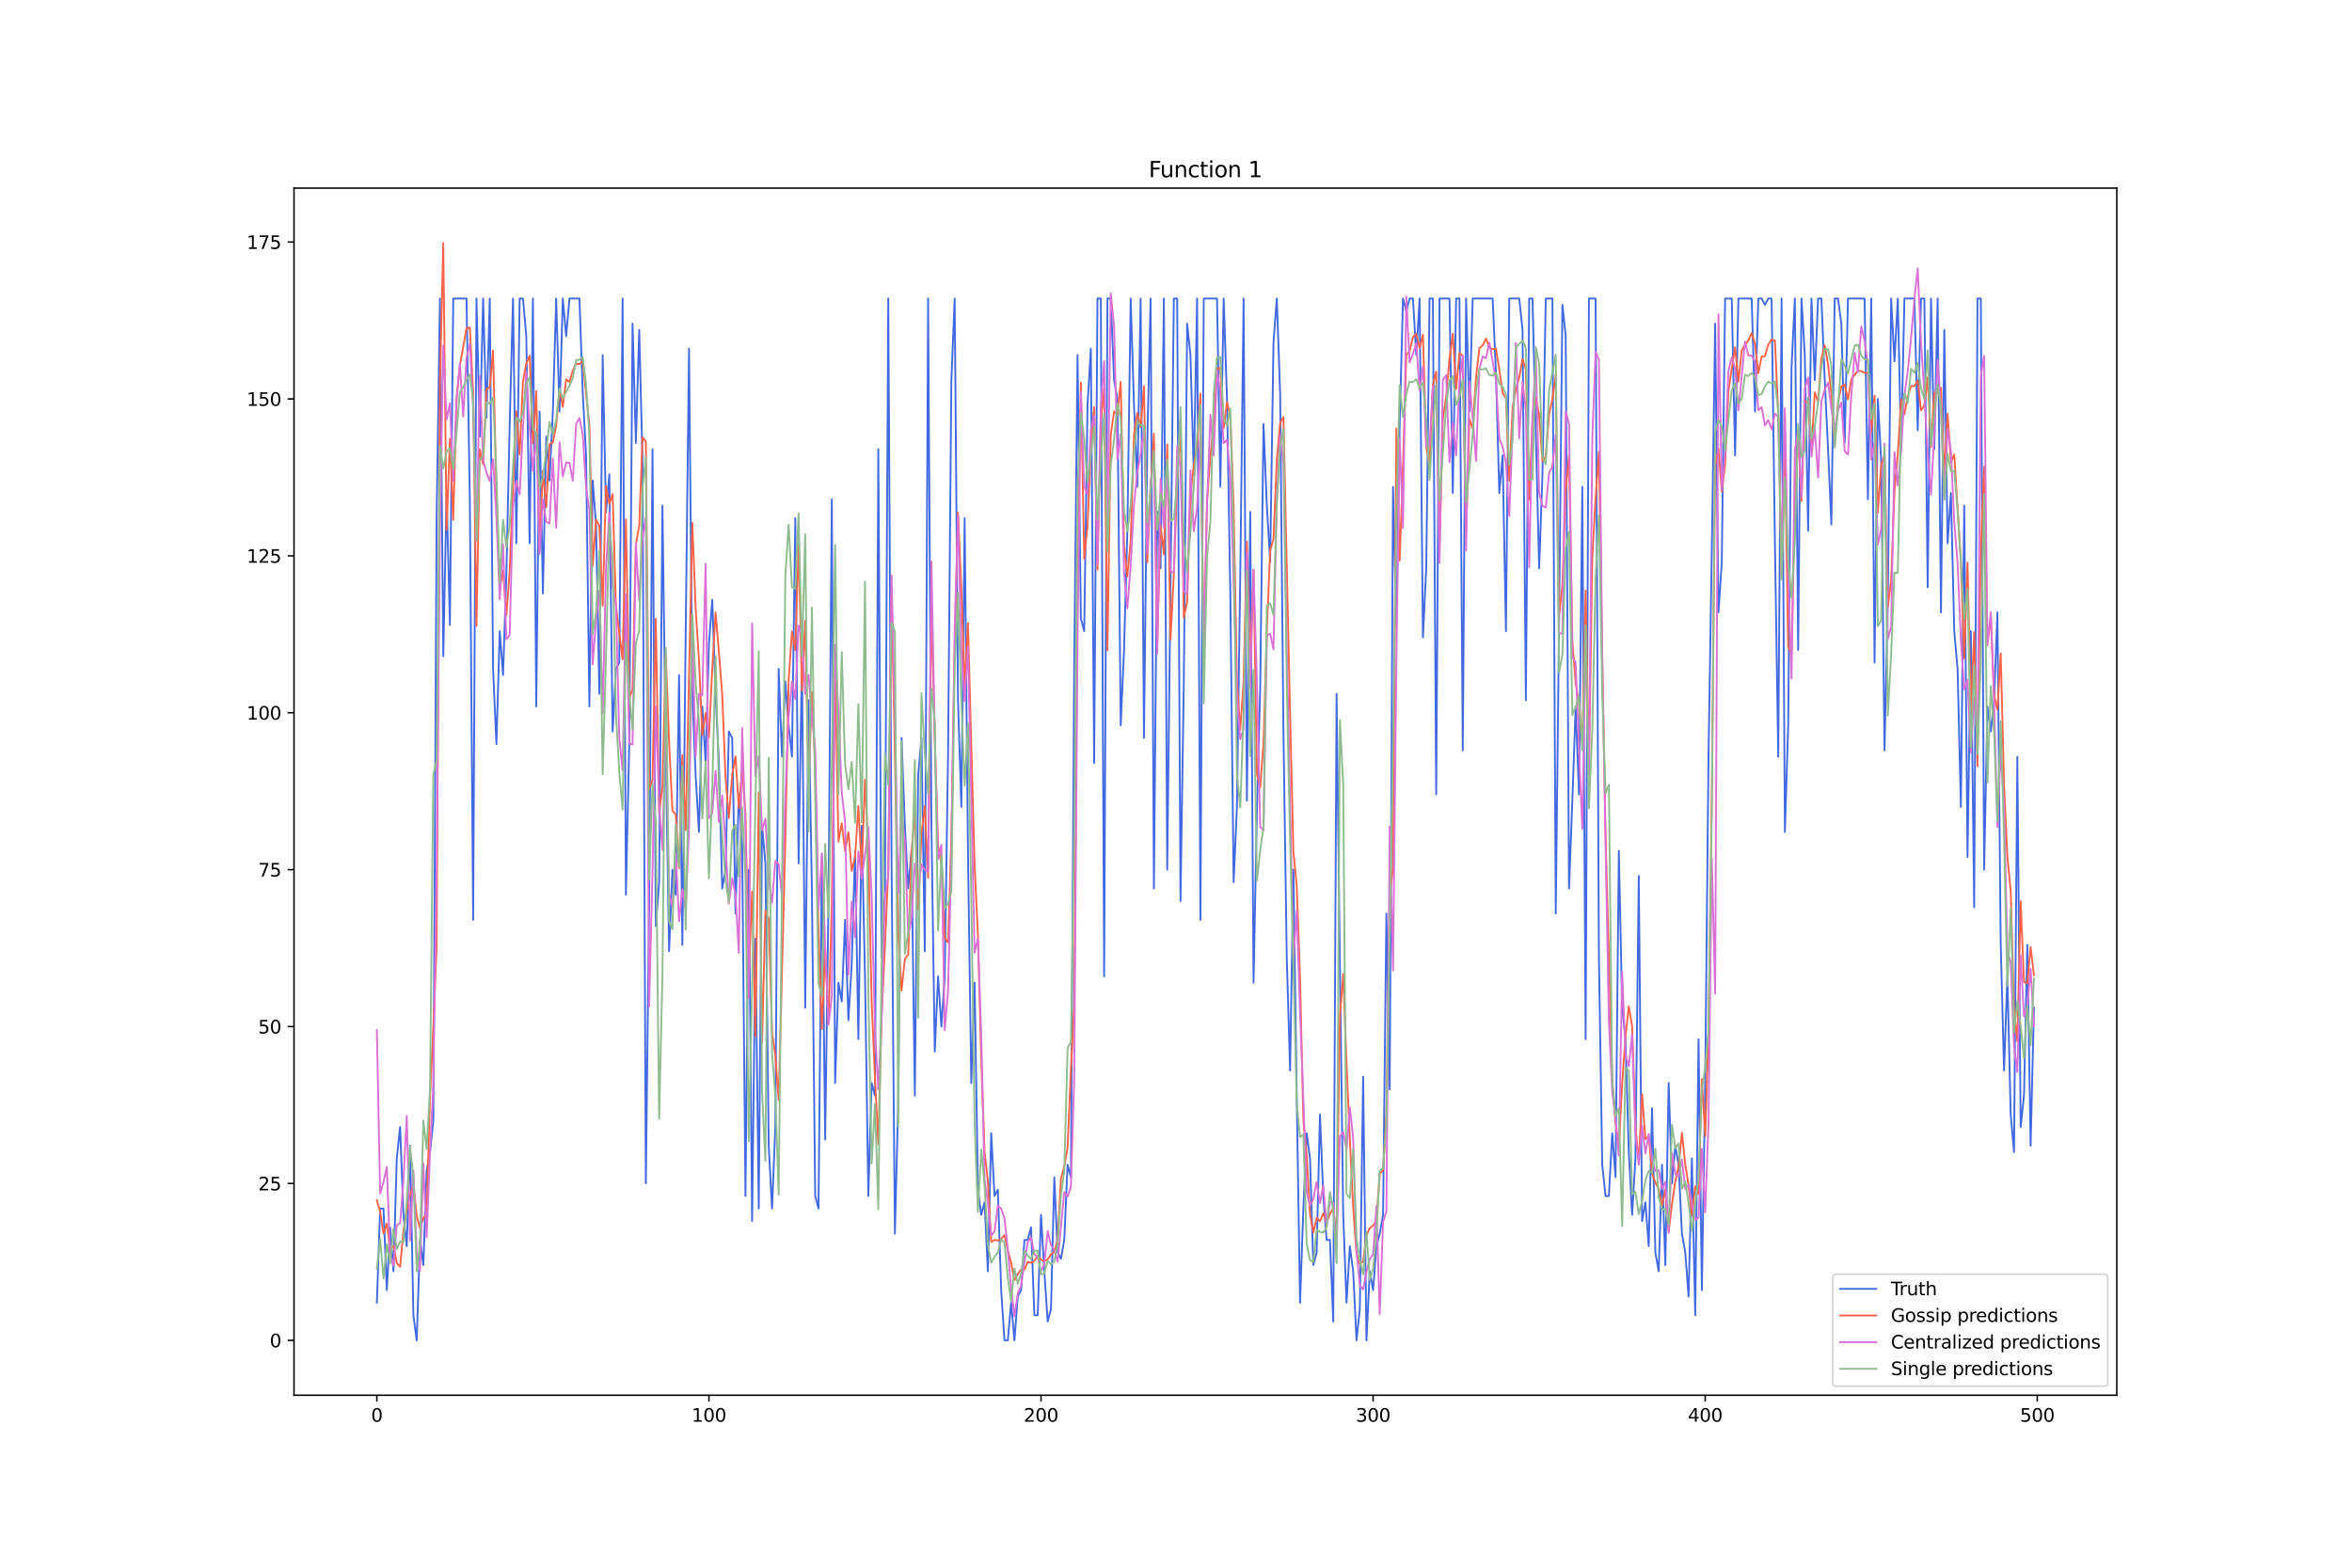 <?xml version="1.0" encoding="utf-8" standalone="no"?>
<!DOCTYPE svg PUBLIC "-//W3C//DTD SVG 1.1//EN"
  "http://www.w3.org/Graphics/SVG/1.1/DTD/svg11.dtd">
<svg xmlns:xlink="http://www.w3.org/1999/xlink" width="1296pt" height="864pt" viewBox="0 0 1296 864" xmlns="http://www.w3.org/2000/svg" version="1.1">
 <defs>
  <style type="text/css">*{stroke-linejoin: round; stroke-linecap: butt}</style>
 </defs>
 <g id="figure_1">
  <g id="patch_1">
   <path d="M 0 864 
L 1296 864 
L 1296 0 
L 0 0 
z
" style="fill: #ffffff"/>
  </g>
  <g id="axes_1">
   <g id="patch_2">
    <path d="M 162 768.96 
L 1166.4 768.96 
L 1166.4 103.68 
L 162 103.68 
z
" style="fill: #ffffff"/>
   </g>
   <g id="matplotlib.axis_1">
    <g id="xtick_1">
     <g id="line2d_1">
      <defs>
       <path id="m95c3979125" d="M 0 0 
L 0 3.5 
" style="stroke: #000000; stroke-width: 0.8"/>
      </defs>
      <g>
       <use xlink:href="#m95c3979125" x="207.655" y="768.96" style="stroke: #000000; stroke-width: 0.8"/>
      </g>
     </g>
     <g id="text_1">
      <!-- 0 -->
      <g transform="translate(204.473 783.558) scale(0.1 -0.1)">
       <defs>
        <path id="DejaVuSans-30" d="M 2034 4250 
Q 1547 4250 1301 3770 
Q 1056 3291 1056 2328 
Q 1056 1369 1301 889 
Q 1547 409 2034 409 
Q 2525 409 2770 889 
Q 3016 1369 3016 2328 
Q 3016 3291 2770 3770 
Q 2525 4250 2034 4250 
z
M 2034 4750 
Q 2819 4750 3233 4129 
Q 3647 3509 3647 2328 
Q 3647 1150 3233 529 
Q 2819 -91 2034 -91 
Q 1250 -91 836 529 
Q 422 1150 422 2328 
Q 422 3509 836 4129 
Q 1250 4750 2034 4750 
z
" transform="scale(0.016)"/>
       </defs>
       <use xlink:href="#DejaVuSans-30"/>
      </g>
     </g>
    </g>
    <g id="xtick_2">
     <g id="line2d_2">
      <g>
       <use xlink:href="#m95c3979125" x="390.639" y="768.96" style="stroke: #000000; stroke-width: 0.8"/>
      </g>
     </g>
     <g id="text_2">
      <!-- 100 -->
      <g transform="translate(381.095 783.558) scale(0.1 -0.1)">
       <defs>
        <path id="DejaVuSans-31" d="M 794 531 
L 1825 531 
L 1825 4091 
L 703 3866 
L 703 4441 
L 1819 4666 
L 2450 4666 
L 2450 531 
L 3481 531 
L 3481 0 
L 794 0 
L 794 531 
z
" transform="scale(0.016)"/>
       </defs>
       <use xlink:href="#DejaVuSans-31"/>
       <use xlink:href="#DejaVuSans-30" x="63.623"/>
       <use xlink:href="#DejaVuSans-30" x="127.246"/>
      </g>
     </g>
    </g>
    <g id="xtick_3">
     <g id="line2d_3">
      <g>
       <use xlink:href="#m95c3979125" x="573.623" y="768.96" style="stroke: #000000; stroke-width: 0.8"/>
      </g>
     </g>
     <g id="text_3">
      <!-- 200 -->
      <g transform="translate(564.079 783.558) scale(0.1 -0.1)">
       <defs>
        <path id="DejaVuSans-32" d="M 1228 531 
L 3431 531 
L 3431 0 
L 469 0 
L 469 531 
Q 828 903 1448 1529 
Q 2069 2156 2228 2338 
Q 2531 2678 2651 2914 
Q 2772 3150 2772 3378 
Q 2772 3750 2511 3984 
Q 2250 4219 1831 4219 
Q 1534 4219 1204 4116 
Q 875 4013 500 3803 
L 500 4441 
Q 881 4594 1212 4672 
Q 1544 4750 1819 4750 
Q 2544 4750 2975 4387 
Q 3406 4025 3406 3419 
Q 3406 3131 3298 2873 
Q 3191 2616 2906 2266 
Q 2828 2175 2409 1742 
Q 1991 1309 1228 531 
z
" transform="scale(0.016)"/>
       </defs>
       <use xlink:href="#DejaVuSans-32"/>
       <use xlink:href="#DejaVuSans-30" x="63.623"/>
       <use xlink:href="#DejaVuSans-30" x="127.246"/>
      </g>
     </g>
    </g>
    <g id="xtick_4">
     <g id="line2d_4">
      <g>
       <use xlink:href="#m95c3979125" x="756.607" y="768.96" style="stroke: #000000; stroke-width: 0.8"/>
      </g>
     </g>
     <g id="text_4">
      <!-- 300 -->
      <g transform="translate(747.063 783.558) scale(0.1 -0.1)">
       <defs>
        <path id="DejaVuSans-33" d="M 2597 2516 
Q 3050 2419 3304 2112 
Q 3559 1806 3559 1356 
Q 3559 666 3084 287 
Q 2609 -91 1734 -91 
Q 1441 -91 1130 -33 
Q 819 25 488 141 
L 488 750 
Q 750 597 1062 519 
Q 1375 441 1716 441 
Q 2309 441 2620 675 
Q 2931 909 2931 1356 
Q 2931 1769 2642 2001 
Q 2353 2234 1838 2234 
L 1294 2234 
L 1294 2753 
L 1863 2753 
Q 2328 2753 2575 2939 
Q 2822 3125 2822 3475 
Q 2822 3834 2567 4026 
Q 2313 4219 1838 4219 
Q 1578 4219 1281 4162 
Q 984 4106 628 3988 
L 628 4550 
Q 988 4650 1302 4700 
Q 1616 4750 1894 4750 
Q 2613 4750 3031 4423 
Q 3450 4097 3450 3541 
Q 3450 3153 3228 2886 
Q 3006 2619 2597 2516 
z
" transform="scale(0.016)"/>
       </defs>
       <use xlink:href="#DejaVuSans-33"/>
       <use xlink:href="#DejaVuSans-30" x="63.623"/>
       <use xlink:href="#DejaVuSans-30" x="127.246"/>
      </g>
     </g>
    </g>
    <g id="xtick_5">
     <g id="line2d_5">
      <g>
       <use xlink:href="#m95c3979125" x="939.591" y="768.96" style="stroke: #000000; stroke-width: 0.8"/>
      </g>
     </g>
     <g id="text_5">
      <!-- 400 -->
      <g transform="translate(930.047 783.558) scale(0.1 -0.1)">
       <defs>
        <path id="DejaVuSans-34" d="M 2419 4116 
L 825 1625 
L 2419 1625 
L 2419 4116 
z
M 2253 4666 
L 3047 4666 
L 3047 1625 
L 3713 1625 
L 3713 1100 
L 3047 1100 
L 3047 0 
L 2419 0 
L 2419 1100 
L 313 1100 
L 313 1709 
L 2253 4666 
z
" transform="scale(0.016)"/>
       </defs>
       <use xlink:href="#DejaVuSans-34"/>
       <use xlink:href="#DejaVuSans-30" x="63.623"/>
       <use xlink:href="#DejaVuSans-30" x="127.246"/>
      </g>
     </g>
    </g>
    <g id="xtick_6">
     <g id="line2d_6">
      <g>
       <use xlink:href="#m95c3979125" x="1122.575" y="768.96" style="stroke: #000000; stroke-width: 0.8"/>
      </g>
     </g>
     <g id="text_6">
      <!-- 500 -->
      <g transform="translate(1113.032 783.558) scale(0.1 -0.1)">
       <defs>
        <path id="DejaVuSans-35" d="M 691 4666 
L 3169 4666 
L 3169 4134 
L 1269 4134 
L 1269 2991 
Q 1406 3038 1543 3061 
Q 1681 3084 1819 3084 
Q 2600 3084 3056 2656 
Q 3513 2228 3513 1497 
Q 3513 744 3044 326 
Q 2575 -91 1722 -91 
Q 1428 -91 1123 -41 
Q 819 9 494 109 
L 494 744 
Q 775 591 1075 516 
Q 1375 441 1709 441 
Q 2250 441 2565 725 
Q 2881 1009 2881 1497 
Q 2881 1984 2565 2268 
Q 2250 2553 1709 2553 
Q 1456 2553 1204 2497 
Q 953 2441 691 2322 
L 691 4666 
z
" transform="scale(0.016)"/>
       </defs>
       <use xlink:href="#DejaVuSans-35"/>
       <use xlink:href="#DejaVuSans-30" x="63.623"/>
       <use xlink:href="#DejaVuSans-30" x="127.246"/>
      </g>
     </g>
    </g>
   </g>
   <g id="matplotlib.axis_2">
    <g id="ytick_1">
     <g id="line2d_7">
      <defs>
       <path id="m125b332f3f" d="M 0 0 
L -3.5 0 
" style="stroke: #000000; stroke-width: 0.8"/>
      </defs>
      <g>
       <use xlink:href="#m125b332f3f" x="162" y="738.72" style="stroke: #000000; stroke-width: 0.8"/>
      </g>
     </g>
     <g id="text_7">
      <!-- 0 -->
      <g transform="translate(148.637 742.519) scale(0.1 -0.1)">
       <use xlink:href="#DejaVuSans-30"/>
      </g>
     </g>
    </g>
    <g id="ytick_2">
     <g id="line2d_8">
      <g>
       <use xlink:href="#m125b332f3f" x="162" y="652.245" style="stroke: #000000; stroke-width: 0.8"/>
      </g>
     </g>
     <g id="text_8">
      <!-- 25 -->
      <g transform="translate(142.275 656.044) scale(0.1 -0.1)">
       <use xlink:href="#DejaVuSans-32"/>
       <use xlink:href="#DejaVuSans-35" x="63.623"/>
      </g>
     </g>
    </g>
    <g id="ytick_3">
     <g id="line2d_9">
      <g>
       <use xlink:href="#m125b332f3f" x="162" y="565.77" style="stroke: #000000; stroke-width: 0.8"/>
      </g>
     </g>
     <g id="text_9">
      <!-- 50 -->
      <g transform="translate(142.275 569.569) scale(0.1 -0.1)">
       <use xlink:href="#DejaVuSans-35"/>
       <use xlink:href="#DejaVuSans-30" x="63.623"/>
      </g>
     </g>
    </g>
    <g id="ytick_4">
     <g id="line2d_10">
      <g>
       <use xlink:href="#m125b332f3f" x="162" y="479.294" style="stroke: #000000; stroke-width: 0.8"/>
      </g>
     </g>
     <g id="text_10">
      <!-- 75 -->
      <g transform="translate(142.275 483.094) scale(0.1 -0.1)">
       <defs>
        <path id="DejaVuSans-37" d="M 525 4666 
L 3525 4666 
L 3525 4397 
L 1831 0 
L 1172 0 
L 2766 4134 
L 525 4134 
L 525 4666 
z
" transform="scale(0.016)"/>
       </defs>
       <use xlink:href="#DejaVuSans-37"/>
       <use xlink:href="#DejaVuSans-35" x="63.623"/>
      </g>
     </g>
    </g>
    <g id="ytick_5">
     <g id="line2d_11">
      <g>
       <use xlink:href="#m125b332f3f" x="162" y="392.819" style="stroke: #000000; stroke-width: 0.8"/>
      </g>
     </g>
     <g id="text_11">
      <!-- 100 -->
      <g transform="translate(135.912 396.618) scale(0.1 -0.1)">
       <use xlink:href="#DejaVuSans-31"/>
       <use xlink:href="#DejaVuSans-30" x="63.623"/>
       <use xlink:href="#DejaVuSans-30" x="127.246"/>
      </g>
     </g>
    </g>
    <g id="ytick_6">
     <g id="line2d_12">
      <g>
       <use xlink:href="#m125b332f3f" x="162" y="306.344" style="stroke: #000000; stroke-width: 0.8"/>
      </g>
     </g>
     <g id="text_12">
      <!-- 125 -->
      <g transform="translate(135.912 310.143) scale(0.1 -0.1)">
       <use xlink:href="#DejaVuSans-31"/>
       <use xlink:href="#DejaVuSans-32" x="63.623"/>
       <use xlink:href="#DejaVuSans-35" x="127.246"/>
      </g>
     </g>
    </g>
    <g id="ytick_7">
     <g id="line2d_13">
      <g>
       <use xlink:href="#m125b332f3f" x="162" y="219.869" style="stroke: #000000; stroke-width: 0.8"/>
      </g>
     </g>
     <g id="text_13">
      <!-- 150 -->
      <g transform="translate(135.912 223.668) scale(0.1 -0.1)">
       <use xlink:href="#DejaVuSans-31"/>
       <use xlink:href="#DejaVuSans-35" x="63.623"/>
       <use xlink:href="#DejaVuSans-30" x="127.246"/>
      </g>
     </g>
    </g>
    <g id="ytick_8">
     <g id="line2d_14">
      <g>
       <use xlink:href="#m125b332f3f" x="162" y="133.393" style="stroke: #000000; stroke-width: 0.8"/>
      </g>
     </g>
     <g id="text_14">
      <!-- 175 -->
      <g transform="translate(135.912 137.193) scale(0.1 -0.1)">
       <use xlink:href="#DejaVuSans-31"/>
       <use xlink:href="#DejaVuSans-37" x="63.623"/>
       <use xlink:href="#DejaVuSans-35" x="127.246"/>
      </g>
     </g>
    </g>
   </g>
   <g id="line2d_15">
    <path d="M 207.655 717.966 
L 209.484 666.081 
L 211.314 666.081 
L 213.144 711.048 
L 214.974 676.458 
L 216.804 700.671 
L 218.634 638.409 
L 220.463 621.114 
L 222.293 669.54 
L 224.123 686.835 
L 225.953 631.491 
L 227.783 724.884 
L 229.613 738.72 
L 231.442 683.376 
L 233.272 697.212 
L 235.102 645.327 
L 236.932 634.95 
L 238.762 617.655 
L 240.592 285.59 
L 242.422 164.525 
L 244.251 361.688 
L 246.081 271.754 
L 247.911 344.393 
L 249.741 164.525 
L 257.06 164.525 
L 258.89 275.213 
L 260.72 506.966 
L 262.55 164.525 
L 264.38 240.623 
L 266.209 164.525 
L 268.039 230.246 
L 269.869 164.525 
L 271.699 368.606 
L 273.529 410.114 
L 275.359 347.852 
L 277.189 372.065 
L 279.018 316.721 
L 280.848 233.705 
L 282.678 164.525 
L 284.508 299.426 
L 286.338 164.525 
L 288.168 164.525 
L 289.997 185.279 
L 291.827 299.426 
L 293.657 164.525 
L 295.487 389.36 
L 297.317 226.787 
L 299.147 327.098 
L 300.976 240.623 
L 302.806 264.836 
L 304.636 226.787 
L 306.466 164.525 
L 308.296 226.787 
L 310.126 164.525 
L 311.956 185.279 
L 313.785 164.525 
L 319.275 164.525 
L 321.105 216.41 
L 322.935 251 
L 324.764 389.36 
L 326.594 264.836 
L 328.424 289.049 
L 330.254 382.442 
L 332.084 195.656 
L 333.914 282.131 
L 335.743 261.377 
L 337.573 403.196 
L 339.403 368.606 
L 341.233 365.147 
L 343.063 164.525 
L 344.893 493.13 
L 346.723 410.114 
L 348.552 178.361 
L 350.382 244.082 
L 352.212 181.82 
L 354.042 254.459 
L 355.872 652.245 
L 357.702 496.589 
L 359.531 247.541 
L 361.361 510.425 
L 363.191 486.212 
L 365.021 278.672 
L 366.851 413.573 
L 368.681 524.261 
L 370.51 479.294 
L 372.34 493.13 
L 374.17 372.065 
L 376 520.802 
L 377.83 347.852 
L 379.66 192.197 
L 381.489 382.442 
L 383.319 427.409 
L 385.149 458.54 
L 386.979 389.36 
L 388.809 420.491 
L 390.639 354.77 
L 392.469 330.557 
L 394.298 382.442 
L 396.128 420.491 
L 397.958 489.671 
L 399.788 479.294 
L 401.618 403.196 
L 403.448 406.655 
L 405.277 503.507 
L 407.107 437.786 
L 408.937 465.458 
L 410.767 659.163 
L 412.597 479.294 
L 414.427 672.999 
L 416.256 517.343 
L 418.086 666.081 
L 419.916 455.081 
L 421.746 475.835 
L 423.576 631.491 
L 425.406 666.081 
L 427.236 621.114 
L 429.065 368.606 
L 430.895 417.032 
L 432.725 375.524 
L 434.555 399.737 
L 436.385 417.032 
L 438.215 285.59 
L 440.044 475.835 
L 441.874 365.147 
L 443.704 555.393 
L 445.534 385.901 
L 447.364 489.671 
L 449.194 659.163 
L 451.023 666.081 
L 452.853 472.376 
L 454.683 628.032 
L 456.513 496.589 
L 458.343 275.213 
L 460.173 596.901 
L 462.003 541.557 
L 463.832 551.934 
L 465.662 506.966 
L 467.492 562.311 
L 469.322 531.179 
L 471.152 468.917 
L 472.982 572.688 
L 474.811 455.081 
L 476.641 538.097 
L 478.471 659.163 
L 480.301 596.901 
L 482.131 603.819 
L 483.961 247.541 
L 485.79 527.72 
L 487.62 493.13 
L 489.45 164.525 
L 491.28 475.835 
L 493.11 679.917 
L 494.94 607.278 
L 496.77 406.655 
L 498.599 455.081 
L 500.429 489.671 
L 502.259 468.917 
L 504.089 603.819 
L 505.919 427.409 
L 507.749 406.655 
L 509.578 524.261 
L 511.408 164.525 
L 513.238 455.081 
L 515.068 579.606 
L 516.898 538.097 
L 518.728 565.77 
L 520.557 538.097 
L 522.387 417.032 
L 524.217 209.492 
L 526.047 164.525 
L 527.877 385.901 
L 529.707 444.704 
L 531.536 285.59 
L 533.366 468.917 
L 535.196 596.901 
L 537.026 541.557 
L 538.856 655.704 
L 540.686 669.54 
L 542.516 662.622 
L 544.345 700.671 
L 546.175 624.573 
L 548.005 659.163 
L 549.835 655.704 
L 551.665 711.048 
L 553.495 738.72 
L 555.324 738.72 
L 557.154 717.966 
L 558.984 738.72 
L 560.814 714.507 
L 562.644 711.048 
L 564.474 683.376 
L 566.303 683.376 
L 568.133 676.458 
L 569.963 724.884 
L 571.793 724.884 
L 573.623 669.54 
L 575.453 700.671 
L 577.283 728.343 
L 579.112 721.425 
L 580.942 648.786 
L 582.772 690.294 
L 584.602 693.753 
L 586.432 683.376 
L 588.262 641.868 
L 590.091 648.786 
L 591.921 365.147 
L 593.751 195.656 
L 595.581 340.934 
L 597.411 347.852 
L 599.241 223.328 
L 601.07 192.197 
L 602.9 420.491 
L 604.73 164.525 
L 606.56 164.525 
L 608.39 538.097 
L 610.22 164.525 
L 612.05 164.525 
L 613.879 209.492 
L 615.709 219.869 
L 617.539 399.737 
L 619.369 358.229 
L 621.199 292.508 
L 623.029 164.525 
L 624.858 223.328 
L 626.688 268.295 
L 628.518 164.525 
L 630.348 406.655 
L 632.178 244.082 
L 634.008 164.525 
L 635.837 489.671 
L 637.667 282.131 
L 639.497 313.262 
L 641.327 164.525 
L 643.157 479.294 
L 646.817 164.525 
L 648.646 164.525 
L 650.476 496.589 
L 652.306 375.524 
L 654.136 178.361 
L 655.966 195.656 
L 657.796 261.377 
L 659.625 164.525 
L 661.455 506.966 
L 663.285 164.525 
L 670.604 164.525 
L 672.434 268.295 
L 674.264 164.525 
L 676.094 219.869 
L 677.924 327.098 
L 679.754 486.212 
L 681.583 444.704 
L 683.413 316.721 
L 685.243 164.525 
L 687.073 441.245 
L 688.903 282.131 
L 690.733 541.557 
L 692.563 448.163 
L 694.392 378.983 
L 696.222 233.705 
L 698.052 278.672 
L 699.882 309.803 
L 701.712 188.738 
L 703.542 164.525 
L 705.371 216.41 
L 707.201 403.196 
L 709.031 527.72 
L 710.861 589.983 
L 712.691 479.294 
L 714.521 603.819 
L 716.35 717.966 
L 718.18 666.081 
L 720.01 624.573 
L 721.84 638.409 
L 723.67 697.212 
L 725.5 690.294 
L 727.33 614.196 
L 729.159 659.163 
L 730.989 683.376 
L 732.819 683.376 
L 734.649 728.343 
L 736.479 382.442 
L 738.309 531.179 
L 740.138 669.54 
L 741.968 717.966 
L 743.798 686.835 
L 745.628 700.671 
L 747.458 738.72 
L 749.288 721.425 
L 751.117 593.442 
L 752.947 738.72 
L 754.777 700.671 
L 756.607 711.048 
L 758.437 686.835 
L 760.267 679.917 
L 762.097 669.54 
L 763.926 503.507 
L 765.756 600.36 
L 767.586 268.295 
L 769.416 344.393 
L 771.246 233.705 
L 773.076 164.525 
L 774.905 171.443 
L 776.735 164.525 
L 778.565 164.525 
L 780.395 195.656 
L 782.225 164.525 
L 784.055 351.311 
L 785.884 313.262 
L 787.714 164.525 
L 789.544 164.525 
L 791.374 437.786 
L 793.204 164.525 
L 798.693 164.525 
L 800.523 271.754 
L 802.353 164.525 
L 804.183 164.525 
L 806.013 413.573 
L 807.843 164.525 
L 809.672 226.787 
L 811.502 164.525 
L 822.481 164.525 
L 824.311 206.033 
L 826.141 271.754 
L 827.971 251 
L 829.801 347.852 
L 831.63 164.525 
L 837.12 164.525 
L 838.95 181.82 
L 840.78 385.901 
L 842.61 164.525 
L 844.439 164.525 
L 848.099 313.262 
L 849.929 261.377 
L 851.759 164.525 
L 855.418 164.525 
L 857.248 503.507 
L 859.078 344.393 
L 860.908 167.984 
L 862.738 185.279 
L 864.568 489.671 
L 866.397 441.245 
L 868.227 389.36 
L 870.057 437.786 
L 871.887 268.295 
L 873.717 572.688 
L 875.547 164.525 
L 879.206 164.525 
L 881.036 527.72 
L 882.866 641.868 
L 884.696 659.163 
L 886.526 659.163 
L 888.356 624.573 
L 890.185 648.786 
L 892.015 468.917 
L 893.845 555.393 
L 895.675 572.688 
L 897.505 634.95 
L 899.335 669.54 
L 901.164 638.409 
L 902.994 482.753 
L 904.824 672.999 
L 906.654 662.622 
L 908.484 686.835 
L 910.314 610.737 
L 912.144 690.294 
L 913.973 700.671 
L 915.803 641.868 
L 917.633 697.212 
L 919.463 596.901 
L 921.293 652.245 
L 923.123 631.491 
L 924.952 641.868 
L 926.782 679.917 
L 928.612 690.294 
L 930.442 714.507 
L 932.272 638.409 
L 934.102 724.884 
L 935.931 572.688 
L 937.761 711.048 
L 939.591 596.901 
L 941.421 417.032 
L 943.251 302.885 
L 945.081 178.361 
L 946.911 337.475 
L 948.74 309.803 
L 950.57 164.525 
L 954.23 164.525 
L 956.06 251 
L 957.89 164.525 
L 965.209 164.525 
L 967.039 226.787 
L 968.869 164.525 
L 970.698 164.525 
L 972.528 167.984 
L 974.358 164.525 
L 976.188 164.525 
L 978.018 299.426 
L 979.848 417.032 
L 981.678 164.525 
L 983.507 458.54 
L 985.337 399.737 
L 987.167 202.574 
L 988.997 164.525 
L 990.827 358.229 
L 992.657 164.525 
L 994.486 195.656 
L 996.316 292.508 
L 998.146 164.525 
L 999.976 209.492 
L 1001.806 164.525 
L 1003.636 164.525 
L 1005.465 209.492 
L 1007.295 247.541 
L 1009.125 289.049 
L 1010.955 164.525 
L 1012.785 164.525 
L 1014.615 178.361 
L 1016.444 244.082 
L 1018.274 164.525 
L 1027.424 164.525 
L 1029.253 275.213 
L 1031.083 164.525 
L 1032.913 365.147 
L 1034.743 219.869 
L 1036.573 254.459 
L 1038.403 413.573 
L 1040.232 330.557 
L 1042.062 164.525 
L 1043.892 199.115 
L 1045.722 164.525 
L 1047.552 247.541 
L 1049.382 164.525 
L 1054.871 164.525 
L 1056.701 237.164 
L 1058.531 164.525 
L 1060.361 164.525 
L 1062.191 323.639 
L 1064.02 164.525 
L 1065.85 247.541 
L 1067.68 164.525 
L 1069.51 337.475 
L 1071.34 181.82 
L 1073.17 299.426 
L 1074.999 271.754 
L 1076.829 347.852 
L 1078.659 368.606 
L 1080.489 444.704 
L 1082.319 278.672 
L 1084.149 472.376 
L 1085.978 347.852 
L 1087.808 500.048 
L 1089.638 164.525 
L 1091.468 164.525 
L 1093.298 479.294 
L 1095.128 389.36 
L 1096.958 403.196 
L 1098.787 385.901 
L 1100.617 337.475 
L 1102.447 520.802 
L 1104.277 589.983 
L 1106.107 538.097 
L 1107.937 614.196 
L 1109.766 634.95 
L 1111.596 417.032 
L 1113.426 621.114 
L 1115.256 603.819 
L 1117.086 520.802 
L 1118.916 631.491 
L 1120.745 555.393 
L 1120.745 555.393 
" clip-path="url(#p8f55e78cc5)" style="fill: none; stroke: #4169e1; stroke-linecap: square"/>
   </g>
   <g id="line2d_16">
    <path d="M 207.655 661.415 
L 209.484 667.887 
L 211.314 679.905 
L 213.144 674.337 
L 214.974 688.652 
L 216.804 686.692 
L 218.634 696.061 
L 220.463 698.192 
L 222.293 678.473 
L 224.123 666.968 
L 225.953 658.615 
L 227.783 652.694 
L 229.613 670.222 
L 231.442 676.991 
L 233.272 671.349 
L 235.102 668.827 
L 236.932 604.791 
L 238.762 566.131 
L 240.592 521.128 
L 242.422 210.351 
L 244.251 133.92 
L 246.081 292.121 
L 247.911 241.743 
L 249.741 286.488 
L 251.571 220.181 
L 253.401 201.479 
L 257.06 180.943 
L 258.89 180.47 
L 260.72 216.683 
L 262.55 344.99 
L 264.38 247.606 
L 266.209 256.048 
L 268.039 214.38 
L 269.869 213.528 
L 271.699 193.065 
L 273.529 272.195 
L 275.359 324.772 
L 277.189 314.473 
L 279.018 339.248 
L 280.848 314.562 
L 282.678 268.725 
L 284.508 226.624 
L 286.338 250.612 
L 288.168 210.167 
L 289.997 200.333 
L 291.827 196.048 
L 293.657 244.241 
L 295.487 215.479 
L 297.317 303.158 
L 299.147 259.406 
L 300.976 279.54 
L 302.806 244.863 
L 304.636 243.883 
L 306.466 234.462 
L 308.296 214.684 
L 310.126 224.22 
L 311.956 209.016 
L 313.785 210.641 
L 315.615 204.162 
L 317.445 200.457 
L 319.275 200.662 
L 321.105 198.92 
L 324.764 234.591 
L 326.594 311.694 
L 328.424 286.383 
L 330.254 289.705 
L 332.084 333.797 
L 333.914 267.961 
L 335.743 277.848 
L 337.573 272.2 
L 339.403 334.141 
L 343.063 363.41 
L 344.893 286.257 
L 346.723 384.797 
L 348.552 379.836 
L 350.382 300.134 
L 352.212 289.765 
L 354.042 240.992 
L 355.872 243.414 
L 357.702 434.819 
L 359.531 429.86 
L 361.361 341.076 
L 363.191 447.76 
L 365.021 433.599 
L 366.851 360.37 
L 368.681 408.735 
L 370.51 446.772 
L 372.34 448.91 
L 374.17 478.503 
L 376 416.185 
L 377.83 457.57 
L 381.489 288.131 
L 383.319 335.452 
L 385.149 364.029 
L 386.979 405.084 
L 388.809 392.977 
L 390.639 406.318 
L 392.469 368.82 
L 394.298 337.431 
L 396.128 359.274 
L 397.958 382.835 
L 399.788 428.794 
L 401.618 450.743 
L 403.448 427.003 
L 405.277 416.828 
L 407.107 445.292 
L 408.937 423.052 
L 410.767 448.764 
L 412.597 537.524 
L 414.427 491.348 
L 416.256 571.151 
L 418.086 436.807 
L 419.916 574.781 
L 421.746 501.821 
L 423.576 506.44 
L 425.406 568.779 
L 427.236 581.714 
L 429.065 606.292 
L 432.725 464.073 
L 434.555 374.503 
L 436.385 348.051 
L 438.215 358.37 
L 440.044 299.85 
L 441.874 380.715 
L 443.704 342.1 
L 445.534 434.948 
L 447.364 381.405 
L 449.194 422.704 
L 451.023 512.923 
L 452.853 567.159 
L 454.683 523.038 
L 456.513 564.154 
L 458.343 498.578 
L 460.173 367.177 
L 462.003 463.802 
L 463.832 453.666 
L 465.662 469.042 
L 467.492 458.627 
L 469.322 480.023 
L 471.152 472.605 
L 472.982 444.236 
L 474.811 478.897 
L 476.641 429.713 
L 478.471 469.069 
L 480.301 551.721 
L 482.131 594.251 
L 483.961 630.495 
L 485.79 559.849 
L 487.62 521.901 
L 489.45 479.923 
L 491.28 326.578 
L 493.11 415.585 
L 494.94 514.763 
L 496.77 545.98 
L 498.599 528.641 
L 500.429 526.044 
L 502.259 469.752 
L 504.089 447.224 
L 505.919 501.248 
L 507.749 459.447 
L 509.578 444.173 
L 511.408 483.876 
L 513.238 333.303 
L 515.068 407.728 
L 516.898 465.795 
L 518.728 476.196 
L 520.557 516.958 
L 522.387 519.4 
L 524.217 462.052 
L 526.047 356.192 
L 527.877 282.468 
L 529.707 324.127 
L 531.536 378.44 
L 533.366 343.36 
L 537.026 476.917 
L 538.856 515.436 
L 540.686 583.865 
L 542.516 634.719 
L 544.345 651.106 
L 546.175 684.452 
L 548.005 683.405 
L 549.835 683.687 
L 551.665 682.855 
L 553.495 680.736 
L 555.324 689.218 
L 557.154 695.892 
L 558.984 705.51 
L 560.814 702.201 
L 562.644 699.592 
L 564.474 699.735 
L 566.303 695.461 
L 568.133 696.022 
L 569.963 694.96 
L 571.793 692.075 
L 573.623 694.322 
L 575.453 694.976 
L 577.283 694.167 
L 579.112 691.382 
L 580.942 689.697 
L 582.772 683.528 
L 584.602 649.517 
L 586.432 642.952 
L 588.262 632.72 
L 590.091 589.159 
L 591.921 554.526 
L 593.751 320.694 
L 595.581 210.875 
L 597.411 308.029 
L 599.241 290.13 
L 601.07 245.969 
L 602.9 224.371 
L 604.73 313.983 
L 606.56 231.889 
L 608.39 214.039 
L 610.22 358.473 
L 612.05 239.621 
L 613.879 226.704 
L 615.709 228.342 
L 617.539 210.462 
L 619.369 300.609 
L 621.199 317.767 
L 623.029 297.942 
L 624.858 239.569 
L 626.688 227.513 
L 628.518 235.242 
L 630.348 212.774 
L 632.178 309.981 
L 634.008 270.044 
L 635.837 238.982 
L 637.667 354.894 
L 639.497 289.744 
L 641.327 305.536 
L 643.157 244.894 
L 644.987 352.45 
L 646.817 316.65 
L 648.646 264.821 
L 650.476 235.189 
L 652.306 340.333 
L 654.136 331.781 
L 655.966 272.499 
L 657.796 256.613 
L 659.625 246.017 
L 661.455 216.945 
L 663.285 361.401 
L 665.115 275.626 
L 666.945 251.248 
L 668.775 233.271 
L 670.604 203.307 
L 672.434 202.609 
L 674.264 235.94 
L 676.094 221.474 
L 677.924 229.595 
L 679.754 279.329 
L 681.583 375.422 
L 683.413 402.368 
L 685.243 375.333 
L 687.073 298.474 
L 688.903 365.288 
L 690.733 314.094 
L 692.563 426.562 
L 694.392 433.933 
L 696.222 409.524 
L 698.052 348.04 
L 699.882 303.317 
L 701.712 297.233 
L 703.542 253.64 
L 705.371 233.082 
L 707.201 229.807 
L 710.861 393.476 
L 712.691 469.652 
L 714.521 487.842 
L 716.35 538.495 
L 718.18 617.648 
L 720.01 636.765 
L 721.84 669.167 
L 723.67 679.228 
L 725.5 671.206 
L 727.33 673.125 
L 729.159 668.808 
L 730.989 673.655 
L 732.819 669.114 
L 734.649 665.839 
L 736.479 681.161 
L 738.309 559.827 
L 740.138 536.76 
L 741.968 585.859 
L 743.798 628.336 
L 745.628 665.532 
L 747.458 690.944 
L 749.288 696.541 
L 751.117 695.152 
L 752.947 680.606 
L 754.777 676.864 
L 756.607 675.453 
L 758.437 673.022 
L 760.267 646.726 
L 762.097 645.027 
L 763.926 614.482 
L 765.756 495.292 
L 767.586 477.99 
L 769.416 236.123 
L 771.246 308.928 
L 773.076 256.694 
L 774.905 195.764 
L 776.735 193.361 
L 778.565 185.744 
L 780.395 183.961 
L 782.225 191.774 
L 784.055 184.444 
L 785.884 246.099 
L 787.714 256.261 
L 789.544 212.163 
L 791.374 204.736 
L 793.204 300.857 
L 795.034 230.842 
L 796.864 218.782 
L 798.693 197.794 
L 800.523 183.967 
L 802.353 214.344 
L 804.183 194.646 
L 806.013 195.979 
L 807.843 293.421 
L 809.672 231.02 
L 811.502 235.98 
L 813.332 207.816 
L 815.162 191.927 
L 816.992 190.334 
L 818.822 186.567 
L 820.651 191.445 
L 822.481 192.501 
L 824.311 192.095 
L 826.141 203.565 
L 827.971 216.584 
L 829.801 219.39 
L 831.63 264.964 
L 833.46 224.675 
L 835.29 214.378 
L 837.12 207.994 
L 838.95 197.909 
L 840.78 203.395 
L 842.61 275.497 
L 844.439 230.991 
L 846.269 219.464 
L 848.099 228.512 
L 849.929 254.247 
L 851.759 251.451 
L 853.589 228.154 
L 855.418 219.932 
L 857.248 206.654 
L 859.078 338.913 
L 860.908 322.611 
L 862.738 270.813 
L 864.568 250.725 
L 866.397 352.958 
L 868.227 376.461 
L 870.057 387.679 
L 871.887 409.981 
L 873.717 325.411 
L 875.547 422.973 
L 877.377 307.103 
L 879.206 274.451 
L 881.036 249.053 
L 882.866 362.075 
L 884.696 460.798 
L 888.356 594.612 
L 890.185 618.503 
L 892.015 632.783 
L 893.845 597.175 
L 895.675 571.317 
L 897.505 554.672 
L 899.335 565.561 
L 901.164 620.956 
L 902.994 640.476 
L 904.824 603.082 
L 906.654 627.828 
L 908.484 626.149 
L 910.314 646.577 
L 912.144 651.74 
L 913.973 655.477 
L 915.803 664.542 
L 917.633 655.491 
L 919.463 678.843 
L 921.293 663.61 
L 923.123 651.125 
L 924.952 642.843 
L 926.782 624.249 
L 928.612 641.695 
L 930.442 653.441 
L 932.272 669.995 
L 934.102 653.756 
L 935.931 658.037 
L 937.761 594.735 
L 939.591 626.095 
L 941.421 569.043 
L 943.251 436.719 
L 945.081 256.835 
L 946.911 247.246 
L 948.74 270.917 
L 950.57 255.999 
L 952.4 215.596 
L 954.23 203.002 
L 956.06 191.386 
L 957.89 210.373 
L 959.719 193.12 
L 961.549 189.957 
L 963.379 187.712 
L 965.209 183.528 
L 967.039 189.469 
L 968.869 205.763 
L 970.698 196.515 
L 972.528 196.346 
L 974.358 189.861 
L 976.188 187.089 
L 978.018 187.684 
L 979.848 228.015 
L 981.678 316.848 
L 983.507 247.363 
L 985.337 356.501 
L 987.167 360.115 
L 988.997 279.394 
L 990.827 239.253 
L 992.657 276.11 
L 994.486 221.195 
L 996.316 221.702 
L 998.146 248.61 
L 999.976 216.204 
L 1001.806 221.518 
L 1003.636 197.363 
L 1005.465 190.353 
L 1007.295 200.737 
L 1009.125 217.443 
L 1010.955 245.519 
L 1012.785 221.748 
L 1014.615 212.998 
L 1016.444 211.913 
L 1018.274 220.141 
L 1020.104 209.003 
L 1023.764 204.253 
L 1025.594 204.578 
L 1027.424 205.499 
L 1029.253 205.498 
L 1031.083 238.254 
L 1032.913 217.949 
L 1034.743 282.562 
L 1036.573 255.99 
L 1038.403 251.016 
L 1040.232 334.543 
L 1042.062 319.879 
L 1043.892 271.025 
L 1045.722 250.229 
L 1047.552 220.246 
L 1049.382 228.298 
L 1051.211 218.503 
L 1053.041 212.741 
L 1054.871 212.841 
L 1056.701 209.675 
L 1058.531 226.168 
L 1060.361 223.381 
L 1062.191 207.908 
L 1064.02 246.288 
L 1065.85 216.283 
L 1067.68 216.666 
L 1069.51 213.709 
L 1071.34 262.111 
L 1073.17 227.925 
L 1074.999 254.59 
L 1076.829 250.423 
L 1080.489 309.486 
L 1082.319 362.904 
L 1084.149 310.081 
L 1085.978 392.776 
L 1087.808 348.387 
L 1089.638 422.317 
L 1091.468 302.641 
L 1093.298 257.175 
L 1095.128 354.498 
L 1096.958 339.982 
L 1098.787 382.904 
L 1100.617 391.223 
L 1102.447 360.084 
L 1104.277 432.635 
L 1106.107 472.216 
L 1107.937 491.086 
L 1109.766 556.312 
L 1111.596 573.838 
L 1113.426 496.601 
L 1115.256 541.213 
L 1117.086 542.005 
L 1118.916 521.93 
L 1120.745 537.424 
L 1120.745 537.424 
" clip-path="url(#p8f55e78cc5)" style="fill: none; stroke: #ff6347; stroke-linecap: square"/>
   </g>
   <g id="line2d_17">
    <path d="M 207.655 567.645 
L 209.484 657.859 
L 211.314 651.365 
L 213.144 643.094 
L 214.974 691.673 
L 216.804 697.49 
L 218.634 675.272 
L 220.463 674.227 
L 222.293 650.599 
L 224.123 615.025 
L 225.953 683.716 
L 227.783 645.282 
L 229.613 690.373 
L 231.442 700.398 
L 233.272 641.138 
L 235.102 681.899 
L 236.932 635.629 
L 238.762 598.293 
L 240.592 476.926 
L 242.422 292.345 
L 244.251 190.386 
L 246.081 231.2 
L 247.911 222.312 
L 249.741 265.034 
L 251.571 219.945 
L 253.401 200.238 
L 255.23 229.547 
L 257.06 196.806 
L 258.89 189.596 
L 260.72 225.263 
L 262.55 298.152 
L 264.38 207.45 
L 266.209 253.904 
L 268.039 260.382 
L 269.869 265.023 
L 271.699 253.12 
L 273.529 285.084 
L 275.359 330.276 
L 277.189 300.006 
L 279.018 352.283 
L 280.848 350.108 
L 282.678 279.098 
L 284.508 264.977 
L 286.338 272.445 
L 288.168 235.93 
L 289.997 204.623 
L 291.827 235.645 
L 293.657 259.608 
L 295.487 238.891 
L 297.317 305.32 
L 299.147 275.22 
L 300.976 287.605 
L 302.806 288.559 
L 304.636 252.806 
L 306.466 290.859 
L 308.296 243.726 
L 310.126 262.567 
L 311.956 254.876 
L 313.785 255.097 
L 315.615 264.987 
L 317.445 233.77 
L 319.275 230.308 
L 321.105 239.499 
L 322.935 268.745 
L 324.764 281.366 
L 326.594 366.154 
L 328.424 341.686 
L 330.254 325.55 
L 332.084 393.325 
L 333.914 312.872 
L 335.743 282.386 
L 337.573 323.399 
L 339.403 333.239 
L 341.233 406.794 
L 343.063 424.551 
L 344.893 327.507 
L 346.723 409.758 
L 348.552 410.33 
L 350.382 299.371 
L 352.212 330.776 
L 354.042 296.835 
L 355.872 285.037 
L 357.702 554.793 
L 359.531 480.775 
L 361.361 389.324 
L 363.191 443.012 
L 365.021 468.516 
L 366.851 390.843 
L 368.681 492.102 
L 370.51 499.588 
L 372.34 470.161 
L 374.17 507.786 
L 376 490.07 
L 377.83 501.828 
L 379.66 455.719 
L 381.489 347.111 
L 383.319 416.951 
L 385.149 382.585 
L 386.979 383.291 
L 388.809 310.725 
L 390.639 450.896 
L 392.469 448.178 
L 394.298 424.824 
L 396.128 452.887 
L 397.958 438.366 
L 399.788 465.751 
L 401.618 498.008 
L 403.448 484.087 
L 405.277 492.937 
L 407.107 525.14 
L 408.937 401.3 
L 410.767 456.585 
L 412.597 550.033 
L 414.427 343.667 
L 416.256 427.628 
L 418.086 416.564 
L 419.916 457.648 
L 421.746 451.331 
L 423.576 484.713 
L 425.406 497.567 
L 427.236 474.365 
L 429.065 476.322 
L 430.895 494.185 
L 432.725 439.069 
L 434.555 395.082 
L 436.385 375.622 
L 438.215 385.261 
L 440.044 344.779 
L 441.874 350.719 
L 443.704 382.485 
L 445.534 371.891 
L 447.364 395.258 
L 449.194 412.576 
L 451.023 501.373 
L 452.853 470.301 
L 454.683 520.993 
L 456.513 564.854 
L 458.343 549.141 
L 460.173 355.315 
L 462.003 392.687 
L 463.832 436.944 
L 465.662 453.047 
L 467.492 537.242 
L 469.322 496.867 
L 471.152 516.712 
L 472.982 469.233 
L 474.811 484.575 
L 476.641 471.127 
L 478.471 455.83 
L 480.301 493.3 
L 482.131 567.679 
L 483.961 600.429 
L 485.79 560.978 
L 487.62 494.295 
L 489.45 482.857 
L 491.28 317.236 
L 493.11 394.776 
L 494.94 492.373 
L 496.77 447.688 
L 498.599 463.377 
L 500.429 515.419 
L 502.259 506.517 
L 504.089 475.914 
L 505.919 489.549 
L 507.749 476.524 
L 509.578 479.412 
L 511.408 480.115 
L 513.238 309.327 
L 515.068 405.615 
L 516.898 473.499 
L 518.728 465.654 
L 520.557 567.641 
L 522.387 546.469 
L 524.217 471.721 
L 526.047 346.721 
L 527.877 284.31 
L 529.707 358.589 
L 531.536 386.445 
L 533.366 356.491 
L 537.026 525.037 
L 538.856 517.179 
L 540.686 570.315 
L 542.516 650.198 
L 544.345 662.41 
L 546.175 680.947 
L 548.005 678.651 
L 549.835 664.53 
L 551.665 666.094 
L 553.495 671.529 
L 555.324 688.466 
L 557.154 710.277 
L 558.984 725.438 
L 560.814 712.789 
L 562.644 708.504 
L 564.474 695.571 
L 566.303 684.517 
L 568.133 681.975 
L 569.963 691.242 
L 571.793 692.754 
L 573.623 700.6 
L 575.453 696.58 
L 577.283 678.429 
L 579.112 686.21 
L 580.942 689.103 
L 582.772 695.367 
L 586.432 656.998 
L 588.262 659.478 
L 590.091 654.085 
L 591.921 594.068 
L 593.751 352.613 
L 595.581 216.174 
L 597.411 268.358 
L 599.241 272.594 
L 601.07 236.812 
L 602.9 229.107 
L 604.73 310.892 
L 606.56 224.672 
L 608.39 199.05 
L 610.22 291.404 
L 612.05 161.664 
L 613.879 179.511 
L 615.709 253.093 
L 617.539 239.082 
L 619.369 315.58 
L 621.199 335.246 
L 623.029 311.614 
L 624.858 278.06 
L 626.688 259.812 
L 628.518 250.597 
L 630.348 236.305 
L 632.178 305.199 
L 634.008 265.644 
L 635.837 252.821 
L 637.667 360.285 
L 639.497 263.827 
L 641.327 290.967 
L 643.157 259.306 
L 644.987 314.914 
L 646.817 315.552 
L 648.646 245.947 
L 650.476 257.625 
L 652.306 326.313 
L 654.136 327.312 
L 655.966 259.19 
L 657.796 292.84 
L 659.625 279.522 
L 661.455 239.537 
L 663.285 354.843 
L 665.115 278.208 
L 666.945 228.586 
L 668.775 251.089 
L 670.604 204.176 
L 672.434 216.477 
L 674.264 244.326 
L 676.094 242.405 
L 677.924 262.233 
L 679.754 320.135 
L 681.583 382.908 
L 683.413 407.458 
L 685.243 401.636 
L 687.073 304.419 
L 688.903 379.255 
L 690.733 313.888 
L 692.563 375.163 
L 694.392 455.744 
L 696.222 457.697 
L 698.052 350.226 
L 699.882 349.291 
L 701.712 357.996 
L 703.542 276.431 
L 705.371 239.601 
L 707.201 256.247 
L 709.031 355.299 
L 712.691 528.639 
L 714.521 501.962 
L 716.35 558.318 
L 718.18 605.501 
L 720.01 657.03 
L 721.84 664.436 
L 723.67 660.85 
L 725.5 651.42 
L 727.33 663.111 
L 729.159 653.406 
L 730.989 675.836 
L 732.819 662.339 
L 734.649 662.953 
L 736.479 687.688 
L 738.309 626.327 
L 740.138 623.883 
L 741.968 633.545 
L 743.798 610.459 
L 745.628 627.286 
L 747.458 689.448 
L 749.288 708.429 
L 751.117 710.684 
L 752.947 700.971 
L 754.777 693.914 
L 756.607 691.257 
L 758.437 664.73 
L 760.267 724.302 
L 762.097 673.525 
L 763.926 667.737 
L 765.756 455.468 
L 767.586 534.844 
L 769.416 366.068 
L 771.246 241.343 
L 773.076 290.919 
L 774.905 163.496 
L 776.735 199.683 
L 778.565 194.982 
L 780.395 189.202 
L 782.225 215.355 
L 784.055 201.943 
L 785.884 246.21 
L 787.714 245.457 
L 789.544 212.58 
L 791.374 212.77 
L 793.204 310.221 
L 795.034 209.331 
L 796.864 206.796 
L 798.693 254.665 
L 800.523 233.049 
L 802.353 251.046 
L 804.183 210.541 
L 806.013 196.242 
L 807.843 303.46 
L 809.672 210.1 
L 811.502 230.169 
L 813.332 253.9 
L 815.162 203.321 
L 816.992 196.405 
L 818.822 197.384 
L 820.651 188.879 
L 824.311 209.602 
L 826.141 241.836 
L 827.971 246.127 
L 829.801 255.225 
L 831.63 284.387 
L 835.29 188.985 
L 837.12 241.522 
L 838.95 210.641 
L 840.78 225.753 
L 842.61 312.725 
L 844.439 229.244 
L 846.269 196.664 
L 848.099 271.767 
L 849.929 278.719 
L 851.759 279.712 
L 853.589 260.37 
L 855.418 257.338 
L 857.248 239.628 
L 859.078 348.732 
L 860.908 349.339 
L 862.738 226.81 
L 864.568 233.598 
L 866.397 361.609 
L 868.227 365.383 
L 870.057 413.114 
L 871.887 456.885 
L 873.717 351.48 
L 875.547 432.853 
L 877.377 241.552 
L 879.206 193.981 
L 881.036 198.181 
L 882.866 360.839 
L 884.696 465.296 
L 886.526 562.846 
L 888.356 601.648 
L 890.185 616.415 
L 892.015 636.849 
L 893.845 535.612 
L 895.675 581.302 
L 897.505 587.71 
L 899.335 569.988 
L 901.164 624.739 
L 902.994 641.968 
L 904.824 620.508 
L 906.654 635.658 
L 908.484 624.979 
L 910.314 639.606 
L 912.144 645.365 
L 913.973 644.954 
L 915.803 655.288 
L 917.633 651.438 
L 919.463 679.464 
L 921.293 635.265 
L 923.123 647.115 
L 924.952 648.31 
L 926.782 639.072 
L 928.612 655.174 
L 930.442 652.949 
L 932.272 663.337 
L 934.102 672.296 
L 935.931 671.132 
L 937.761 633.128 
L 939.591 668.175 
L 941.421 618.942 
L 943.251 473.35 
L 945.081 547.625 
L 946.911 173.198 
L 948.74 270.045 
L 950.57 249.844 
L 952.4 204.16 
L 954.23 197.019 
L 956.06 203.024 
L 957.89 226.176 
L 961.549 188.261 
L 963.379 195.973 
L 965.209 196.064 
L 967.039 199.009 
L 968.869 226.114 
L 970.698 224.365 
L 972.528 234.485 
L 974.358 231.508 
L 976.188 236.531 
L 978.018 228.022 
L 979.848 229.606 
L 981.678 305.485 
L 983.507 225.042 
L 985.337 317.575 
L 987.167 374.069 
L 988.997 248.138 
L 990.827 236.963 
L 992.657 273.771 
L 994.486 214.059 
L 996.316 208.015 
L 998.146 251.666 
L 999.976 235.803 
L 1001.806 263.159 
L 1003.636 221.204 
L 1005.465 214.635 
L 1007.295 210.815 
L 1009.125 225.308 
L 1010.955 236.473 
L 1012.785 226.248 
L 1014.615 221.841 
L 1016.444 248.635 
L 1018.274 250.506 
L 1020.104 217.9 
L 1021.934 194.437 
L 1023.764 205.018 
L 1025.594 179.93 
L 1027.424 187.814 
L 1029.253 200.969 
L 1031.083 253.239 
L 1032.913 243.976 
L 1034.743 300.2 
L 1036.573 291.306 
L 1038.403 244.546 
L 1040.232 352.338 
L 1042.062 345.284 
L 1043.892 249.092 
L 1045.722 267.607 
L 1047.552 248.448 
L 1049.382 217.765 
L 1051.211 204.628 
L 1053.041 186.252 
L 1054.871 164.646 
L 1056.701 147.879 
L 1058.531 188.545 
L 1060.361 217.396 
L 1062.191 249.768 
L 1064.02 272.658 
L 1065.85 238.854 
L 1067.68 198.334 
L 1069.51 225.898 
L 1071.34 274.207 
L 1073.17 236.313 
L 1074.999 248.81 
L 1076.829 287.739 
L 1078.659 310.142 
L 1080.489 352.969 
L 1082.319 379.98 
L 1084.149 374.716 
L 1085.978 414.666 
L 1087.808 384.465 
L 1089.638 408.01 
L 1091.468 207.035 
L 1093.298 196.194 
L 1095.128 355.8 
L 1096.958 337.343 
L 1098.787 385.889 
L 1100.617 455.689 
L 1102.447 414.24 
L 1104.277 443.618 
L 1106.107 524.725 
L 1107.937 530.238 
L 1109.766 576.801 
L 1111.596 590.867 
L 1113.426 526.708 
L 1115.256 560.259 
L 1117.086 554.992 
L 1118.916 533.921 
L 1120.745 565.655 
L 1120.745 565.655 
" clip-path="url(#p8f55e78cc5)" style="fill: none; stroke: #da70d6; stroke-linecap: square"/>
   </g>
   <g id="line2d_18">
    <path d="M 207.655 699.305 
L 209.484 682.777 
L 211.314 704.621 
L 213.144 685.787 
L 214.974 696.271 
L 216.804 677.198 
L 218.634 688.417 
L 220.463 684.172 
L 222.293 684.437 
L 224.123 662.042 
L 225.953 631.944 
L 227.783 648.435 
L 229.613 700.731 
L 231.442 685.838 
L 233.272 617.609 
L 235.102 633.217 
L 236.932 600.495 
L 238.762 427.218 
L 240.592 418.548 
L 242.422 246.066 
L 244.251 258.209 
L 246.081 248.842 
L 247.911 247.013 
L 249.741 258.752 
L 251.571 238.362 
L 253.401 216.049 
L 255.23 213.509 
L 257.06 209.326 
L 258.89 206.396 
L 260.72 221.053 
L 262.55 297.897 
L 264.38 253.778 
L 266.209 250.994 
L 268.039 221.738 
L 269.869 222.387 
L 271.699 219.184 
L 273.529 260.698 
L 275.359 321.228 
L 277.189 286.372 
L 279.018 301.636 
L 280.848 289.554 
L 282.678 256.979 
L 284.508 230.06 
L 286.338 232.302 
L 288.168 227.489 
L 289.997 211.239 
L 291.827 207.988 
L 293.657 236.192 
L 295.487 238.44 
L 297.317 269.125 
L 299.147 262.996 
L 300.976 248.553 
L 302.806 232.547 
L 304.636 239.318 
L 306.466 231.437 
L 308.296 214.025 
L 310.126 219.512 
L 311.956 215.889 
L 313.785 212.583 
L 315.615 208.451 
L 317.445 198.448 
L 319.275 198.266 
L 321.105 196.976 
L 322.935 212.118 
L 324.764 239.671 
L 326.594 349.262 
L 328.424 337.558 
L 330.254 303.276 
L 332.084 426.674 
L 333.914 362.436 
L 335.743 288.399 
L 337.573 308.317 
L 339.403 393.228 
L 341.233 425.351 
L 343.063 446.254 
L 344.893 353.83 
L 346.723 381.944 
L 348.552 402.094 
L 350.382 354.392 
L 352.212 347.591 
L 354.042 269.275 
L 355.872 251.829 
L 357.702 484.945 
L 359.531 431.843 
L 361.361 453.897 
L 363.191 616.609 
L 365.021 537.34 
L 366.851 356.969 
L 368.681 507.77 
L 370.51 512.091 
L 372.34 454.633 
L 374.17 477.849 
L 376 421.942 
L 377.83 512.313 
L 379.66 420.771 
L 381.489 338.672 
L 383.319 376.107 
L 385.149 397.585 
L 386.979 451.185 
L 388.809 419.633 
L 390.639 484.189 
L 392.469 433.941 
L 394.298 361.637 
L 396.128 434.046 
L 397.958 461.059 
L 399.788 484.907 
L 401.618 497.522 
L 403.448 457.614 
L 405.277 454.592 
L 407.107 483.138 
L 408.937 444.936 
L 410.767 482.971 
L 412.597 628.983 
L 414.427 543.816 
L 416.256 441.887 
L 418.086 358.891 
L 419.916 602.337 
L 421.746 639.741 
L 423.576 417.765 
L 425.406 580.631 
L 427.236 603.537 
L 429.065 658.385 
L 432.725 317.56 
L 434.555 289.169 
L 436.385 323.723 
L 438.215 324.444 
L 440.044 282.823 
L 441.874 361.405 
L 443.704 294.308 
L 445.534 458.306 
L 447.364 334.782 
L 451.023 541.97 
L 452.853 549.202 
L 454.683 465.195 
L 456.513 505.373 
L 458.343 424.078 
L 460.173 300.252 
L 462.003 437.902 
L 463.832 359.381 
L 465.662 421.06 
L 467.492 435.01 
L 469.322 419.869 
L 471.152 453.471 
L 472.982 388.171 
L 474.811 453.201 
L 476.641 320.576 
L 478.471 547.093 
L 480.301 641.247 
L 482.131 608.256 
L 483.961 666.375 
L 485.79 531.249 
L 487.62 415.226 
L 489.45 432.594 
L 491.28 343.41 
L 493.11 348.156 
L 494.94 620.963 
L 496.77 408.27 
L 498.599 525.544 
L 500.429 514.115 
L 502.259 491.903 
L 504.089 418.82 
L 505.919 560.969 
L 507.749 381.956 
L 509.578 415.004 
L 511.408 437.421 
L 513.238 379.63 
L 515.068 397.163 
L 516.898 512.92 
L 518.728 471.445 
L 520.557 500.58 
L 522.387 498.111 
L 524.217 490.884 
L 526.047 368.011 
L 527.877 326.843 
L 529.707 386.251 
L 531.536 433.198 
L 533.366 398.681 
L 535.196 492.841 
L 537.026 618.831 
L 538.856 667.981 
L 540.686 633.537 
L 542.516 653.218 
L 544.345 686.039 
L 546.175 696.005 
L 548.005 692.626 
L 549.835 690.248 
L 551.665 683.145 
L 553.495 684.754 
L 555.324 704.449 
L 557.154 717.084 
L 558.984 699.033 
L 560.814 707.542 
L 562.644 701.943 
L 564.474 689.401 
L 568.133 694.007 
L 569.963 689.337 
L 571.793 689.246 
L 573.623 702.431 
L 575.453 701.722 
L 577.283 694.919 
L 579.112 696.836 
L 580.942 695.286 
L 582.772 685.764 
L 584.602 658.976 
L 586.432 645.167 
L 588.262 577.55 
L 590.091 574.343 
L 591.921 457.928 
L 593.751 267.024 
L 595.581 227.82 
L 597.411 241.88 
L 599.241 265.633 
L 602.9 235.079 
L 604.73 286.318 
L 606.56 253.947 
L 608.39 227.933 
L 610.22 304.18 
L 612.05 256.563 
L 613.879 241.945 
L 615.709 222.398 
L 617.539 230.61 
L 619.369 281.121 
L 621.199 292.819 
L 623.029 277.927 
L 624.858 249.08 
L 626.688 232.465 
L 628.518 234.37 
L 630.348 234.491 
L 632.178 288.081 
L 634.008 270.94 
L 635.837 248.684 
L 637.667 292.175 
L 639.497 271.974 
L 641.327 279.267 
L 643.157 253.34 
L 644.987 287.01 
L 646.817 285.992 
L 648.646 266.204 
L 650.476 224.26 
L 652.306 298.014 
L 654.136 315.007 
L 655.966 292.676 
L 657.796 268.309 
L 659.625 239.882 
L 661.455 223.238 
L 663.285 387.692 
L 665.115 306.727 
L 666.945 287.709 
L 668.775 217.157 
L 670.604 197.208 
L 672.434 196.708 
L 674.264 230.795 
L 676.094 234.601 
L 677.924 225.131 
L 679.754 297.061 
L 681.583 426.768 
L 683.413 445.121 
L 685.243 392.645 
L 687.073 314.596 
L 688.903 416.823 
L 690.733 369.143 
L 692.563 485.502 
L 694.392 468.74 
L 696.222 455.662 
L 698.052 334.04 
L 699.882 332.586 
L 701.712 338.9 
L 703.542 277.834 
L 705.371 246.485 
L 707.201 236.696 
L 709.031 377.974 
L 710.861 463.596 
L 712.691 532.178 
L 714.521 608.199 
L 716.35 626.628 
L 718.18 625.327 
L 720.01 685.507 
L 721.84 694.605 
L 723.67 695.413 
L 725.5 677.682 
L 727.33 678.96 
L 729.159 679.323 
L 730.989 676.284 
L 732.819 656.84 
L 734.649 666.913 
L 736.479 696.199 
L 738.309 396.876 
L 740.138 432.168 
L 741.968 657.991 
L 743.798 660.319 
L 745.628 633.309 
L 747.458 682.39 
L 749.288 694.461 
L 751.117 702.369 
L 752.947 679.064 
L 754.777 705.304 
L 756.607 699.237 
L 758.437 679.867 
L 760.267 645.058 
L 762.097 643.738 
L 763.926 618.717 
L 767.586 408.931 
L 769.416 283.75 
L 771.246 212.252 
L 773.076 229.967 
L 774.905 216.95 
L 776.735 210.292 
L 778.565 210.661 
L 780.395 208.937 
L 782.225 213.715 
L 784.055 210.727 
L 785.884 231.444 
L 787.714 264.453 
L 789.544 235.66 
L 791.374 211.427 
L 793.204 275.722 
L 796.864 223.714 
L 798.693 209.682 
L 800.523 207.338 
L 802.353 223.204 
L 804.183 218.889 
L 806.013 209.541 
L 807.843 276.671 
L 809.672 259.013 
L 811.502 238.993 
L 813.332 215.265 
L 815.162 203.302 
L 816.992 203.681 
L 818.822 203.024 
L 820.651 206.74 
L 822.481 206.966 
L 824.311 205.415 
L 826.141 211.383 
L 827.971 213.288 
L 829.801 217.186 
L 831.63 256.254 
L 833.46 242.195 
L 835.29 191.467 
L 837.12 189.508 
L 838.95 187.738 
L 840.78 191.609 
L 842.61 264.368 
L 844.439 264.124 
L 846.269 191.215 
L 848.099 200.244 
L 849.929 251.717 
L 851.759 255.93 
L 853.589 214.82 
L 857.248 195.475 
L 859.078 370.616 
L 860.908 360.907 
L 862.738 302.037 
L 864.568 293.2 
L 866.397 394.119 
L 868.227 389.499 
L 870.057 383.629 
L 871.887 413.65 
L 873.717 344.648 
L 875.547 445.459 
L 877.377 402.723 
L 879.206 318.428 
L 881.036 284.051 
L 882.866 381.973 
L 884.696 437.09 
L 886.526 432.577 
L 888.356 595.282 
L 890.185 615.064 
L 892.015 610.834 
L 893.845 675.713 
L 895.675 588.334 
L 897.505 589.863 
L 899.335 658.112 
L 901.164 656.948 
L 902.994 669.176 
L 904.824 661.745 
L 906.654 650.353 
L 908.484 645.28 
L 910.314 646.501 
L 912.144 633.138 
L 913.973 659.764 
L 915.803 666.639 
L 917.633 666.552 
L 919.463 675.098 
L 921.293 619.879 
L 923.123 632.819 
L 924.952 630.224 
L 926.782 655.2 
L 928.612 651.106 
L 930.442 662.917 
L 932.272 678.422 
L 935.931 648.608 
L 937.761 600.649 
L 939.591 588.348 
L 941.421 567.931 
L 943.251 446.435 
L 945.081 237.743 
L 946.911 231.633 
L 948.74 234.999 
L 950.57 248.241 
L 954.23 215.005 
L 956.06 211.251 
L 957.89 222.569 
L 959.719 219.814 
L 961.549 206.571 
L 963.379 207.272 
L 965.209 205.509 
L 967.039 208.043 
L 968.869 217.798 
L 970.698 217.145 
L 972.528 212.849 
L 974.358 210.379 
L 976.188 211.272 
L 978.018 210.22 
L 979.848 226.315 
L 981.678 319.209 
L 983.507 263.181 
L 985.337 308.401 
L 987.167 329.414 
L 988.997 298.374 
L 990.827 233.636 
L 992.657 251.69 
L 994.486 248.29 
L 996.316 219.172 
L 998.146 241.779 
L 999.976 235.036 
L 1001.806 221.465 
L 1003.636 202.149 
L 1005.465 192.263 
L 1007.295 192.5 
L 1009.125 201.388 
L 1010.955 246.757 
L 1012.785 224.882 
L 1014.615 197.894 
L 1016.444 201.54 
L 1018.274 205.74 
L 1021.934 190.388 
L 1023.764 190.001 
L 1025.594 195.912 
L 1027.424 198.074 
L 1029.253 198.14 
L 1031.083 230.866 
L 1032.913 222.37 
L 1034.743 345.191 
L 1036.573 341.757 
L 1038.403 245.927 
L 1040.232 394.461 
L 1042.062 360.123 
L 1043.892 315.595 
L 1045.722 315.875 
L 1047.552 229.298 
L 1049.382 216.682 
L 1051.211 222.23 
L 1053.041 203.264 
L 1054.871 205.414 
L 1056.701 200.042 
L 1058.531 214.007 
L 1060.361 219.819 
L 1062.191 193.031 
L 1064.02 245.406 
L 1065.85 227.114 
L 1067.68 211.972 
L 1069.51 224.204 
L 1071.34 275.496 
L 1073.17 250.025 
L 1074.999 259.838 
L 1076.829 259.396 
L 1078.659 281.274 
L 1080.489 309.959 
L 1082.319 341.04 
L 1084.149 324.477 
L 1085.978 412.073 
L 1087.808 366.575 
L 1089.638 415.573 
L 1091.468 363.229 
L 1093.298 272.277 
L 1095.128 431.28 
L 1096.958 378.126 
L 1098.787 403.33 
L 1100.617 452.504 
L 1102.447 397.315 
L 1104.277 462.436 
L 1106.107 543.29 
L 1107.937 500.47 
L 1109.766 569.02 
L 1111.596 551.683 
L 1113.426 565.13 
L 1115.256 583.259 
L 1117.086 554.351 
L 1118.916 575.961 
L 1120.745 539.306 
L 1120.745 539.306 
" clip-path="url(#p8f55e78cc5)" style="fill: none; stroke: #8fbc8f; stroke-linecap: square"/>
   </g>
   <g id="patch_3">
    <path d="M 162 768.96 
L 162 103.68 
" style="fill: none; stroke: #000000; stroke-width: 0.8; stroke-linejoin: miter; stroke-linecap: square"/>
   </g>
   <g id="patch_4">
    <path d="M 1166.4 768.96 
L 1166.4 103.68 
" style="fill: none; stroke: #000000; stroke-width: 0.8; stroke-linejoin: miter; stroke-linecap: square"/>
   </g>
   <g id="patch_5">
    <path d="M 162 768.96 
L 1166.4 768.96 
" style="fill: none; stroke: #000000; stroke-width: 0.8; stroke-linejoin: miter; stroke-linecap: square"/>
   </g>
   <g id="patch_6">
    <path d="M 162 103.68 
L 1166.4 103.68 
" style="fill: none; stroke: #000000; stroke-width: 0.8; stroke-linejoin: miter; stroke-linecap: square"/>
   </g>
   <g id="text_15">
    <!-- Function 1 -->
    <g transform="translate(632.958 97.68) scale(0.12 -0.12)">
     <defs>
      <path id="DejaVuSans-46" d="M 628 4666 
L 3309 4666 
L 3309 4134 
L 1259 4134 
L 1259 2759 
L 3109 2759 
L 3109 2228 
L 1259 2228 
L 1259 0 
L 628 0 
L 628 4666 
z
" transform="scale(0.016)"/>
      <path id="DejaVuSans-75" d="M 544 1381 
L 544 3500 
L 1119 3500 
L 1119 1403 
Q 1119 906 1312 657 
Q 1506 409 1894 409 
Q 2359 409 2629 706 
Q 2900 1003 2900 1516 
L 2900 3500 
L 3475 3500 
L 3475 0 
L 2900 0 
L 2900 538 
Q 2691 219 2414 64 
Q 2138 -91 1772 -91 
Q 1169 -91 856 284 
Q 544 659 544 1381 
z
M 1991 3584 
L 1991 3584 
z
" transform="scale(0.016)"/>
      <path id="DejaVuSans-6e" d="M 3513 2113 
L 3513 0 
L 2938 0 
L 2938 2094 
Q 2938 2591 2744 2837 
Q 2550 3084 2163 3084 
Q 1697 3084 1428 2787 
Q 1159 2491 1159 1978 
L 1159 0 
L 581 0 
L 581 3500 
L 1159 3500 
L 1159 2956 
Q 1366 3272 1645 3428 
Q 1925 3584 2291 3584 
Q 2894 3584 3203 3211 
Q 3513 2838 3513 2113 
z
" transform="scale(0.016)"/>
      <path id="DejaVuSans-63" d="M 3122 3366 
L 3122 2828 
Q 2878 2963 2633 3030 
Q 2388 3097 2138 3097 
Q 1578 3097 1268 2742 
Q 959 2388 959 1747 
Q 959 1106 1268 751 
Q 1578 397 2138 397 
Q 2388 397 2633 464 
Q 2878 531 3122 666 
L 3122 134 
Q 2881 22 2623 -34 
Q 2366 -91 2075 -91 
Q 1284 -91 818 406 
Q 353 903 353 1747 
Q 353 2603 823 3093 
Q 1294 3584 2113 3584 
Q 2378 3584 2631 3529 
Q 2884 3475 3122 3366 
z
" transform="scale(0.016)"/>
      <path id="DejaVuSans-74" d="M 1172 4494 
L 1172 3500 
L 2356 3500 
L 2356 3053 
L 1172 3053 
L 1172 1153 
Q 1172 725 1289 603 
Q 1406 481 1766 481 
L 2356 481 
L 2356 0 
L 1766 0 
Q 1100 0 847 248 
Q 594 497 594 1153 
L 594 3053 
L 172 3053 
L 172 3500 
L 594 3500 
L 594 4494 
L 1172 4494 
z
" transform="scale(0.016)"/>
      <path id="DejaVuSans-69" d="M 603 3500 
L 1178 3500 
L 1178 0 
L 603 0 
L 603 3500 
z
M 603 4863 
L 1178 4863 
L 1178 4134 
L 603 4134 
L 603 4863 
z
" transform="scale(0.016)"/>
      <path id="DejaVuSans-6f" d="M 1959 3097 
Q 1497 3097 1228 2736 
Q 959 2375 959 1747 
Q 959 1119 1226 758 
Q 1494 397 1959 397 
Q 2419 397 2687 759 
Q 2956 1122 2956 1747 
Q 2956 2369 2687 2733 
Q 2419 3097 1959 3097 
z
M 1959 3584 
Q 2709 3584 3137 3096 
Q 3566 2609 3566 1747 
Q 3566 888 3137 398 
Q 2709 -91 1959 -91 
Q 1206 -91 779 398 
Q 353 888 353 1747 
Q 353 2609 779 3096 
Q 1206 3584 1959 3584 
z
" transform="scale(0.016)"/>
      <path id="DejaVuSans-20" transform="scale(0.016)"/>
     </defs>
     <use xlink:href="#DejaVuSans-46"/>
     <use xlink:href="#DejaVuSans-75" x="52.02"/>
     <use xlink:href="#DejaVuSans-6e" x="115.398"/>
     <use xlink:href="#DejaVuSans-63" x="178.777"/>
     <use xlink:href="#DejaVuSans-74" x="233.758"/>
     <use xlink:href="#DejaVuSans-69" x="272.967"/>
     <use xlink:href="#DejaVuSans-6f" x="300.75"/>
     <use xlink:href="#DejaVuSans-6e" x="361.932"/>
     <use xlink:href="#DejaVuSans-20" x="425.311"/>
     <use xlink:href="#DejaVuSans-31" x="457.098"/>
    </g>
   </g>
   <g id="legend_1">
    <g id="patch_7">
     <path d="M 1011.906 763.96 
L 1159.4 763.96 
Q 1161.4 763.96 1161.4 761.96 
L 1161.4 704.247 
Q 1161.4 702.247 1159.4 702.247 
L 1011.906 702.247 
Q 1009.906 702.247 1009.906 704.247 
L 1009.906 761.96 
Q 1009.906 763.96 1011.906 763.96 
z
" style="fill: #ffffff; opacity: 0.8; stroke: #cccccc; stroke-linejoin: miter"/>
    </g>
    <g id="line2d_19">
     <path d="M 1013.906 710.346 
L 1023.906 710.346 
L 1033.906 710.346 
" style="fill: none; stroke: #4169e1; stroke-linecap: square"/>
    </g>
    <g id="text_16">
     <!-- Truth -->
     <g transform="translate(1041.906 713.846) scale(0.1 -0.1)">
      <defs>
       <path id="DejaVuSans-54" d="M -19 4666 
L 3928 4666 
L 3928 4134 
L 2272 4134 
L 2272 0 
L 1638 0 
L 1638 4134 
L -19 4134 
L -19 4666 
z
" transform="scale(0.016)"/>
       <path id="DejaVuSans-72" d="M 2631 2963 
Q 2534 3019 2420 3045 
Q 2306 3072 2169 3072 
Q 1681 3072 1420 2755 
Q 1159 2438 1159 1844 
L 1159 0 
L 581 0 
L 581 3500 
L 1159 3500 
L 1159 2956 
Q 1341 3275 1631 3429 
Q 1922 3584 2338 3584 
Q 2397 3584 2469 3576 
Q 2541 3569 2628 3553 
L 2631 2963 
z
" transform="scale(0.016)"/>
       <path id="DejaVuSans-68" d="M 3513 2113 
L 3513 0 
L 2938 0 
L 2938 2094 
Q 2938 2591 2744 2837 
Q 2550 3084 2163 3084 
Q 1697 3084 1428 2787 
Q 1159 2491 1159 1978 
L 1159 0 
L 581 0 
L 581 4863 
L 1159 4863 
L 1159 2956 
Q 1366 3272 1645 3428 
Q 1925 3584 2291 3584 
Q 2894 3584 3203 3211 
Q 3513 2838 3513 2113 
z
" transform="scale(0.016)"/>
      </defs>
      <use xlink:href="#DejaVuSans-54"/>
      <use xlink:href="#DejaVuSans-72" x="46.334"/>
      <use xlink:href="#DejaVuSans-75" x="87.447"/>
      <use xlink:href="#DejaVuSans-74" x="150.826"/>
      <use xlink:href="#DejaVuSans-68" x="190.035"/>
     </g>
    </g>
    <g id="line2d_20">
     <path d="M 1013.906 725.024 
L 1023.906 725.024 
L 1033.906 725.024 
" style="fill: none; stroke: #ff6347; stroke-linecap: square"/>
    </g>
    <g id="text_17">
     <!-- Gossip predictions -->
     <g transform="translate(1041.906 728.524) scale(0.1 -0.1)">
      <defs>
       <path id="DejaVuSans-47" d="M 3809 666 
L 3809 1919 
L 2778 1919 
L 2778 2438 
L 4434 2438 
L 4434 434 
Q 4069 175 3628 42 
Q 3188 -91 2688 -91 
Q 1594 -91 976 548 
Q 359 1188 359 2328 
Q 359 3472 976 4111 
Q 1594 4750 2688 4750 
Q 3144 4750 3555 4637 
Q 3966 4525 4313 4306 
L 4313 3634 
Q 3963 3931 3569 4081 
Q 3175 4231 2741 4231 
Q 1884 4231 1454 3753 
Q 1025 3275 1025 2328 
Q 1025 1384 1454 906 
Q 1884 428 2741 428 
Q 3075 428 3337 486 
Q 3600 544 3809 666 
z
" transform="scale(0.016)"/>
       <path id="DejaVuSans-73" d="M 2834 3397 
L 2834 2853 
Q 2591 2978 2328 3040 
Q 2066 3103 1784 3103 
Q 1356 3103 1142 2972 
Q 928 2841 928 2578 
Q 928 2378 1081 2264 
Q 1234 2150 1697 2047 
L 1894 2003 
Q 2506 1872 2764 1633 
Q 3022 1394 3022 966 
Q 3022 478 2636 193 
Q 2250 -91 1575 -91 
Q 1294 -91 989 -36 
Q 684 19 347 128 
L 347 722 
Q 666 556 975 473 
Q 1284 391 1588 391 
Q 1994 391 2212 530 
Q 2431 669 2431 922 
Q 2431 1156 2273 1281 
Q 2116 1406 1581 1522 
L 1381 1569 
Q 847 1681 609 1914 
Q 372 2147 372 2553 
Q 372 3047 722 3315 
Q 1072 3584 1716 3584 
Q 2034 3584 2315 3537 
Q 2597 3491 2834 3397 
z
" transform="scale(0.016)"/>
       <path id="DejaVuSans-70" d="M 1159 525 
L 1159 -1331 
L 581 -1331 
L 581 3500 
L 1159 3500 
L 1159 2969 
Q 1341 3281 1617 3432 
Q 1894 3584 2278 3584 
Q 2916 3584 3314 3078 
Q 3713 2572 3713 1747 
Q 3713 922 3314 415 
Q 2916 -91 2278 -91 
Q 1894 -91 1617 61 
Q 1341 213 1159 525 
z
M 3116 1747 
Q 3116 2381 2855 2742 
Q 2594 3103 2138 3103 
Q 1681 3103 1420 2742 
Q 1159 2381 1159 1747 
Q 1159 1113 1420 752 
Q 1681 391 2138 391 
Q 2594 391 2855 752 
Q 3116 1113 3116 1747 
z
" transform="scale(0.016)"/>
       <path id="DejaVuSans-65" d="M 3597 1894 
L 3597 1613 
L 953 1613 
Q 991 1019 1311 708 
Q 1631 397 2203 397 
Q 2534 397 2845 478 
Q 3156 559 3463 722 
L 3463 178 
Q 3153 47 2828 -22 
Q 2503 -91 2169 -91 
Q 1331 -91 842 396 
Q 353 884 353 1716 
Q 353 2575 817 3079 
Q 1281 3584 2069 3584 
Q 2775 3584 3186 3129 
Q 3597 2675 3597 1894 
z
M 3022 2063 
Q 3016 2534 2758 2815 
Q 2500 3097 2075 3097 
Q 1594 3097 1305 2825 
Q 1016 2553 972 2059 
L 3022 2063 
z
" transform="scale(0.016)"/>
       <path id="DejaVuSans-64" d="M 2906 2969 
L 2906 4863 
L 3481 4863 
L 3481 0 
L 2906 0 
L 2906 525 
Q 2725 213 2448 61 
Q 2172 -91 1784 -91 
Q 1150 -91 751 415 
Q 353 922 353 1747 
Q 353 2572 751 3078 
Q 1150 3584 1784 3584 
Q 2172 3584 2448 3432 
Q 2725 3281 2906 2969 
z
M 947 1747 
Q 947 1113 1208 752 
Q 1469 391 1925 391 
Q 2381 391 2643 752 
Q 2906 1113 2906 1747 
Q 2906 2381 2643 2742 
Q 2381 3103 1925 3103 
Q 1469 3103 1208 2742 
Q 947 2381 947 1747 
z
" transform="scale(0.016)"/>
      </defs>
      <use xlink:href="#DejaVuSans-47"/>
      <use xlink:href="#DejaVuSans-6f" x="77.49"/>
      <use xlink:href="#DejaVuSans-73" x="138.672"/>
      <use xlink:href="#DejaVuSans-73" x="190.771"/>
      <use xlink:href="#DejaVuSans-69" x="242.871"/>
      <use xlink:href="#DejaVuSans-70" x="270.654"/>
      <use xlink:href="#DejaVuSans-20" x="334.131"/>
      <use xlink:href="#DejaVuSans-70" x="365.918"/>
      <use xlink:href="#DejaVuSans-72" x="429.395"/>
      <use xlink:href="#DejaVuSans-65" x="468.258"/>
      <use xlink:href="#DejaVuSans-64" x="529.781"/>
      <use xlink:href="#DejaVuSans-69" x="593.258"/>
      <use xlink:href="#DejaVuSans-63" x="621.041"/>
      <use xlink:href="#DejaVuSans-74" x="676.021"/>
      <use xlink:href="#DejaVuSans-69" x="715.23"/>
      <use xlink:href="#DejaVuSans-6f" x="743.014"/>
      <use xlink:href="#DejaVuSans-6e" x="804.195"/>
      <use xlink:href="#DejaVuSans-73" x="867.574"/>
     </g>
    </g>
    <g id="line2d_21">
     <path d="M 1013.906 739.702 
L 1023.906 739.702 
L 1033.906 739.702 
" style="fill: none; stroke: #da70d6; stroke-linecap: square"/>
    </g>
    <g id="text_18">
     <!-- Centralized predictions -->
     <g transform="translate(1041.906 743.202) scale(0.1 -0.1)">
      <defs>
       <path id="DejaVuSans-43" d="M 4122 4306 
L 4122 3641 
Q 3803 3938 3442 4084 
Q 3081 4231 2675 4231 
Q 1875 4231 1450 3742 
Q 1025 3253 1025 2328 
Q 1025 1406 1450 917 
Q 1875 428 2675 428 
Q 3081 428 3442 575 
Q 3803 722 4122 1019 
L 4122 359 
Q 3791 134 3420 21 
Q 3050 -91 2638 -91 
Q 1578 -91 968 557 
Q 359 1206 359 2328 
Q 359 3453 968 4101 
Q 1578 4750 2638 4750 
Q 3056 4750 3426 4639 
Q 3797 4528 4122 4306 
z
" transform="scale(0.016)"/>
       <path id="DejaVuSans-61" d="M 2194 1759 
Q 1497 1759 1228 1600 
Q 959 1441 959 1056 
Q 959 750 1161 570 
Q 1363 391 1709 391 
Q 2188 391 2477 730 
Q 2766 1069 2766 1631 
L 2766 1759 
L 2194 1759 
z
M 3341 1997 
L 3341 0 
L 2766 0 
L 2766 531 
Q 2569 213 2275 61 
Q 1981 -91 1556 -91 
Q 1019 -91 701 211 
Q 384 513 384 1019 
Q 384 1609 779 1909 
Q 1175 2209 1959 2209 
L 2766 2209 
L 2766 2266 
Q 2766 2663 2505 2880 
Q 2244 3097 1772 3097 
Q 1472 3097 1187 3025 
Q 903 2953 641 2809 
L 641 3341 
Q 956 3463 1253 3523 
Q 1550 3584 1831 3584 
Q 2591 3584 2966 3190 
Q 3341 2797 3341 1997 
z
" transform="scale(0.016)"/>
       <path id="DejaVuSans-6c" d="M 603 4863 
L 1178 4863 
L 1178 0 
L 603 0 
L 603 4863 
z
" transform="scale(0.016)"/>
       <path id="DejaVuSans-7a" d="M 353 3500 
L 3084 3500 
L 3084 2975 
L 922 459 
L 3084 459 
L 3084 0 
L 275 0 
L 275 525 
L 2438 3041 
L 353 3041 
L 353 3500 
z
" transform="scale(0.016)"/>
      </defs>
      <use xlink:href="#DejaVuSans-43"/>
      <use xlink:href="#DejaVuSans-65" x="69.824"/>
      <use xlink:href="#DejaVuSans-6e" x="131.348"/>
      <use xlink:href="#DejaVuSans-74" x="194.727"/>
      <use xlink:href="#DejaVuSans-72" x="233.936"/>
      <use xlink:href="#DejaVuSans-61" x="275.049"/>
      <use xlink:href="#DejaVuSans-6c" x="336.328"/>
      <use xlink:href="#DejaVuSans-69" x="364.111"/>
      <use xlink:href="#DejaVuSans-7a" x="391.895"/>
      <use xlink:href="#DejaVuSans-65" x="444.385"/>
      <use xlink:href="#DejaVuSans-64" x="505.908"/>
      <use xlink:href="#DejaVuSans-20" x="569.385"/>
      <use xlink:href="#DejaVuSans-70" x="601.172"/>
      <use xlink:href="#DejaVuSans-72" x="664.648"/>
      <use xlink:href="#DejaVuSans-65" x="703.512"/>
      <use xlink:href="#DejaVuSans-64" x="765.035"/>
      <use xlink:href="#DejaVuSans-69" x="828.512"/>
      <use xlink:href="#DejaVuSans-63" x="856.295"/>
      <use xlink:href="#DejaVuSans-74" x="911.275"/>
      <use xlink:href="#DejaVuSans-69" x="950.484"/>
      <use xlink:href="#DejaVuSans-6f" x="978.268"/>
      <use xlink:href="#DejaVuSans-6e" x="1039.449"/>
      <use xlink:href="#DejaVuSans-73" x="1102.828"/>
     </g>
    </g>
    <g id="line2d_22">
     <path d="M 1013.906 754.38 
L 1023.906 754.38 
L 1033.906 754.38 
" style="fill: none; stroke: #8fbc8f; stroke-linecap: square"/>
    </g>
    <g id="text_19">
     <!-- Single predictions -->
     <g transform="translate(1041.906 757.88) scale(0.1 -0.1)">
      <defs>
       <path id="DejaVuSans-53" d="M 3425 4513 
L 3425 3897 
Q 3066 4069 2747 4153 
Q 2428 4238 2131 4238 
Q 1616 4238 1336 4038 
Q 1056 3838 1056 3469 
Q 1056 3159 1242 3001 
Q 1428 2844 1947 2747 
L 2328 2669 
Q 3034 2534 3370 2195 
Q 3706 1856 3706 1288 
Q 3706 609 3251 259 
Q 2797 -91 1919 -91 
Q 1588 -91 1214 -16 
Q 841 59 441 206 
L 441 856 
Q 825 641 1194 531 
Q 1563 422 1919 422 
Q 2459 422 2753 634 
Q 3047 847 3047 1241 
Q 3047 1584 2836 1778 
Q 2625 1972 2144 2069 
L 1759 2144 
Q 1053 2284 737 2584 
Q 422 2884 422 3419 
Q 422 4038 858 4394 
Q 1294 4750 2059 4750 
Q 2388 4750 2728 4690 
Q 3069 4631 3425 4513 
z
" transform="scale(0.016)"/>
       <path id="DejaVuSans-67" d="M 2906 1791 
Q 2906 2416 2648 2759 
Q 2391 3103 1925 3103 
Q 1463 3103 1205 2759 
Q 947 2416 947 1791 
Q 947 1169 1205 825 
Q 1463 481 1925 481 
Q 2391 481 2648 825 
Q 2906 1169 2906 1791 
z
M 3481 434 
Q 3481 -459 3084 -895 
Q 2688 -1331 1869 -1331 
Q 1566 -1331 1297 -1286 
Q 1028 -1241 775 -1147 
L 775 -588 
Q 1028 -725 1275 -790 
Q 1522 -856 1778 -856 
Q 2344 -856 2625 -561 
Q 2906 -266 2906 331 
L 2906 616 
Q 2728 306 2450 153 
Q 2172 0 1784 0 
Q 1141 0 747 490 
Q 353 981 353 1791 
Q 353 2603 747 3093 
Q 1141 3584 1784 3584 
Q 2172 3584 2450 3431 
Q 2728 3278 2906 2969 
L 2906 3500 
L 3481 3500 
L 3481 434 
z
" transform="scale(0.016)"/>
      </defs>
      <use xlink:href="#DejaVuSans-53"/>
      <use xlink:href="#DejaVuSans-69" x="63.477"/>
      <use xlink:href="#DejaVuSans-6e" x="91.26"/>
      <use xlink:href="#DejaVuSans-67" x="154.639"/>
      <use xlink:href="#DejaVuSans-6c" x="218.115"/>
      <use xlink:href="#DejaVuSans-65" x="245.898"/>
      <use xlink:href="#DejaVuSans-20" x="307.422"/>
      <use xlink:href="#DejaVuSans-70" x="339.209"/>
      <use xlink:href="#DejaVuSans-72" x="402.686"/>
      <use xlink:href="#DejaVuSans-65" x="441.549"/>
      <use xlink:href="#DejaVuSans-64" x="503.072"/>
      <use xlink:href="#DejaVuSans-69" x="566.549"/>
      <use xlink:href="#DejaVuSans-63" x="594.332"/>
      <use xlink:href="#DejaVuSans-74" x="649.312"/>
      <use xlink:href="#DejaVuSans-69" x="688.521"/>
      <use xlink:href="#DejaVuSans-6f" x="716.305"/>
      <use xlink:href="#DejaVuSans-6e" x="777.486"/>
      <use xlink:href="#DejaVuSans-73" x="840.865"/>
     </g>
    </g>
   </g>
  </g>
 </g>
 <defs>
  <clipPath id="p8f55e78cc5">
   <rect x="162" y="103.68" width="1004.4" height="665.28"/>
  </clipPath>
 </defs>
</svg>
